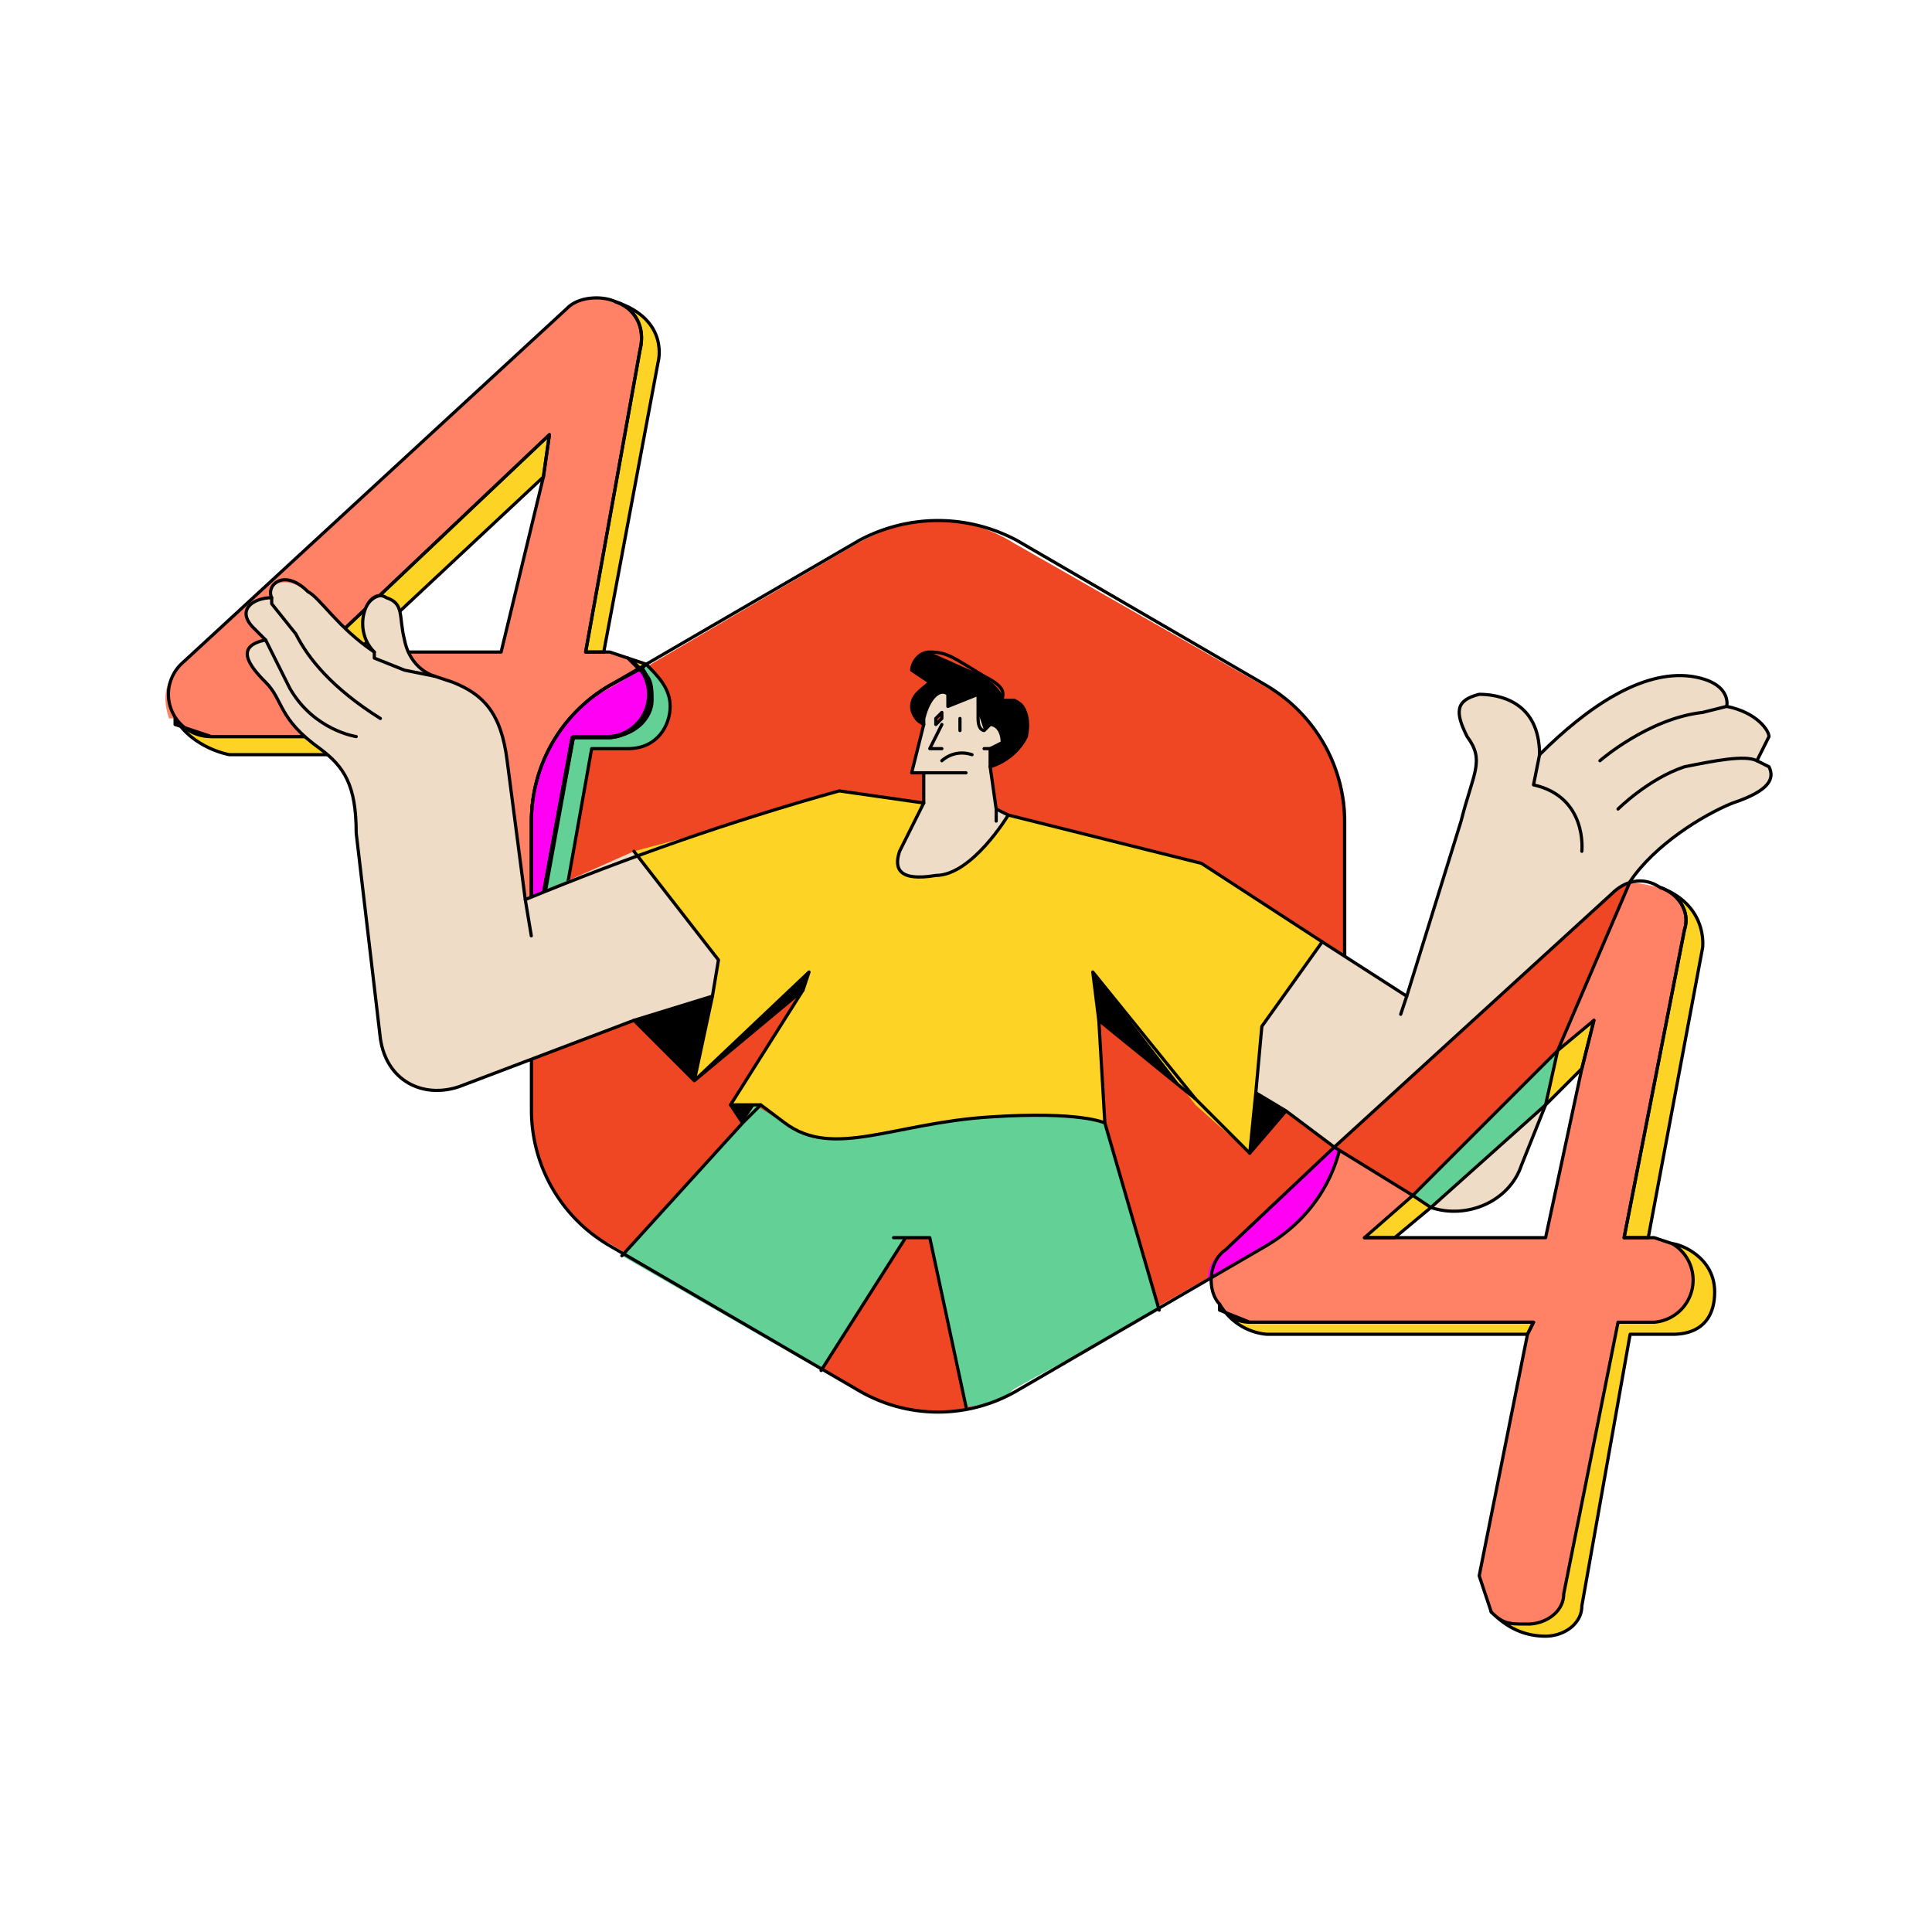 
<svg height="320" width="320" xmlns="http://www.w3.org/2000/svg"><path d="M279 154c1-3-1-6-4-7 8 3 7 10 7 10l-9 48h-4zm-15 15-2 8-6 6 2-9zm-17 98a7 7 0 0 0 12-3l9-45h6a7 7 0 0 0 3-13c1 0 7 2 7 8 0 4-2 7-7 7h-7l-8 45c0 3-3 5-6 5s-6-1-9-4zm-10-67-6 5h-5l8-7 3 2zm-35 17 5 2h47l-1 2h-43s-5 0-8-5zm0 0" fill="#fdd425"/><path d="M142 90c9-5 18-5 26 0l42 24c8 4 13 13 13 22v48c0 9-5 18-13 22l-42 24c-8 5-18 5-26 0l-41-24c-8-4-13-13-13-22v-48c0-9 5-18 13-22zm0 0" fill="#ef4723"/><path d="m150 205-14 22-33-19 20-22 2-3 5 3c8 6 18 0 34-1 15-1 19 1 19 1l9 31-24 13c-2 2-5 3-8 3l-6-28zm0 0" fill="#63d196"/><path d="M108 115v1c0 3-4 6-7 6h-6l-8 44a7 7 0 0 1-12 4c-2-2-3-4-2-6l7-39 1-3H35c-3 0-5-1-6-3h-1c-1-3-1-6 2-9l64-59c2-2 6-2 8-1 3 1 5 4 4 8l-9 50h4l3 1c3 1 4 4 4 6zM90 79l1-7-38 36h30zm0 0" fill="#ff8166"/><path d="M111 117c0 3-2 7-7 7h-6l-8 45c-1 3-4 6-7 6s-6-2-8-5a7 7 0 0 0 12-4l8-44h6a7 7 0 0 0 3-13c1 0 7 2 7 8zM91 72l-1 7-31 29h-6zm18-12-9 48h-3l9-50c1-4-1-7-4-8 9 3 7 10 7 10zm0 0" fill="#fdd425"/><path d="M75 170h-1" fill="none" stroke="#000" stroke-linecap="round" stroke-linejoin="round" stroke-width=".529"/><path d="m81 122-1 3H38s-6-1-9-6v1l6 2zm0 0" fill="#fdd425"/><path d="M253 269c-3 0-4 0-6-2l-2-6 8-40 1-2h-47c-2 0-4-1-5-3-2-2-2-7 1-9l18-17 13 8-8 7h30l6-28 2-8-6 5 12-28 5 1c3 1 5 4 4 8l-10 50h5l3 1a7 7 0 0 1-3 13h-6l-9 45c0 3-3 5-6 5zm0 0" fill="#ff8166"/><path d="m221 190-18 17c-2 1-3 3-3 5l10-6c6-3 10-9 12-16zm0 0" fill="#ff00f5"/><path d="M296 186c17-9 37-9 54 0l86 50c17 10 27 28 27 47v99c0 20-10 37-27 47l-86 50a54 54 0 0 1-54 0l-86-50a54 54 0 0 1-27-47v-99c0-19 10-37 27-47zm0 0" style="fill:none;stroke-width:1.1;stroke-linecap:round;stroke-linejoin:round;stroke:#000;stroke-miterlimit:10" transform="scale(.481)"/><path d="M98 124h6c5 0 7-4 7-7s-2-5-4-7l-1 1c2 1 2 3 2 5 0 3-3 6-7 6h-6l-7 37v13l2-3zm0 0" fill="#63d196"/><path d="M121 183h4l-2 3zm0 0"/><path d="M101 122a7 7 0 0 0 5-11l-5 3c-8 4-13 13-13 22v23l7-37zm0 0" fill="#ff00f5"/><path d="m234 198 24-24-2 9-19 17-3-2zm0 0" fill="#63d196"/><path d="m270 146-1 3-11 25-24 24-13-8 46-42zm0 0" fill="#ef4723"/><path d="m213 184-6 7 1-10zm-15-2-16-13-1-8zm-80-17-3 14-10-10zm16-4-1 3-18 15zm0 0"/><path d="m118 165 1-6-14-18 15-4 19-6 14 2-4 8c-1 3 0 5 6 4 6 0 12-10 12-10l32 8 20 13-10 14-1 11-1 10-9-8-17-22 1 8 1 17s-4-2-19-1c-16 1-26 7-34 1l-4-3h-5l12-19 1-3-19 18zm0 0" fill="#fdd425"/><path d="m81 122-1 3H38s-6-1-9-6v1l6 2zm28-62-9 48h-3l9-50c1-4-1-7-4-8 9 3 7 10 7 10zM91 72l-1 7-31 29h-6zm0 0" fill="none" stroke="#000" stroke-linecap="round" stroke-linejoin="round" stroke-width=".529"/><path d="m104 109-3-1h-4l9-50c1-4-1-7-4-8-2-1-6-1-8 1l-64 59a7 7 0 0 0 5 12h46l-8 42c-1 2 0 4 2 6a7 7 0 0 0 12-4l8-44h6a7 7 0 0 0 3-13zm0 0" fill="none" stroke="#000" stroke-linecap="round" stroke-linejoin="round" stroke-width=".529"/><path d="m90 79-7 29H53l38-36zm-3 87c-1 4-4 6-7 6s-4 0-5-2c2 3 5 5 8 5 2 0 4-1 5-3v-13zm17-57 2 2 1-1zm0 0" fill="none" stroke="#000" stroke-linecap="round" stroke-linejoin="round" stroke-width=".529"/><path d="M210 254a15 15 0 0 0 11-24l-11 6a54 54 0 0 0-27 47v47l14-76zm0 0" style="fill:none;stroke-width:1.1;stroke-linecap:round;stroke-linejoin:round;stroke:#000;stroke-miterlimit:10" transform="scale(.481)"/><path d="M210 254a15 15 0 0 0 11-24l-11 6a54 54 0 0 0-27 47v47l14-76zm0 0" style="fill:none;stroke-width:1.1;stroke-linecap:round;stroke-linejoin:round;stroke:#000;stroke-miterlimit:10" transform="scale(.481)"/><path d="M98 124h6c5 0 7-4 7-7s-2-5-4-7l-1 1c2 1 2 3 2 5 0 3-3 6-7 6h-6l-7 37v13l2-3zm0 0" fill="none" stroke="#000" stroke-linecap="round" stroke-linejoin="round" stroke-width=".529"/><path d="M168 116c1 0 3 1 2 6-2 4-6 5-6 5v-3l2-1c0-2-1-3-2-3l-1 1s-1 0-1-2v-4l-5 2v-2c-1-1-3 0-4 4v1s-2 0-2-3c0-2 2-3 3-4l-3-2c0-1 1-3 3-3l9 4c4 3 3 4 3 4h2zm0 0"/><path d="M153 128h-2l2-8v-1c1-4 3-5 4-4v2l5-2v3l1 3 1-1c1 0 2 1 2 3l-2 1v3l1 7 2 1s-6 10-12 10c-6 1-7-1-6-4l4-8zm6-8v-1 2zm-3-1v-1l-1 1v1zm81 81 19-17-4 10c-2 6-9 9-15 7zm43-88c7 1 6 5 6 5 5 1 7 4 7 5l-2 4 2 1c1 2 0 4-6 6-5 2-13 7-17 13l-3 2-46 42-8-6-5-3 1-11 10-14 14 9 9-29c2-8 4-10 1-14-2-4-2-6 2-7 3 0 10 1 10 10 8-8 17-14 25-13zm-175 29-18 8-3-23c-1-8-4-11-9-13l-3-1s-4-1-5-6c-1-4 0-6-3-7s-6 5-2 9c-6-4-9-9-11-10-4-3-7-1-6 1-3 0-6 2-3 5l2 2c-5 1-3 4 0 7s2 6 9 11c4 3 6 6 6 14l4 34c1 7 7 10 13 8l29-11 13-4 1-6zm0 0" fill="#eedcc6"/><g fill="none" stroke="#000" stroke-linecap="round" stroke-linejoin="round" stroke-width="1.1"><path d="M163 124h1l2-1c0-2-1-3-2-3l-1 1s-1 0-1-2v-4l-5 2v-2c-1-1-3 0-4 4v1l-2 8h9" stroke-miterlimit="10" stroke-width=".529"/><path d="M164 124v3l1 7v2" stroke-miterlimit="10" stroke-width=".529"/><path d="M153 128v5l-4 8c-1 3 0 5 6 4 6 0 12-10 12-10M62 109v-1c-6-4-9-9-11-10-4-4-7-1-6 1v1l4 5c2 4 6 9 14 14m9-7-5-1-5-2m13 4-3-1m16 43-1-6-3-23c-1-8-4-11-9-13" stroke-miterlimit="10" stroke-width=".529"/><path d="m118 165-13 4-29 11c-6 2-12-1-13-8l-4-34c0-8-2-11-6-14-7-5-6-8-9-11s-5-6 0-7" stroke-miterlimit="10" stroke-width=".529"/><path d="M87 149c17-7 34-13 52-18l14 2" stroke-miterlimit="10" stroke-width=".529"/><path d="m105 169 10 10 19-18-1 3-18 15 3-14 1-6-14-18m60-7 2 1 32 8 20 13 14 9m-41 52-9-31-1-17-1-8 17 21m-77 1h5l4 3c8 6 18 0 34-1 15-1 19 1 19 1" stroke-miterlimit="10" stroke-width=".529"/><path d="m103 208 20-22 3-3m10 44 14-22m-2 0h6m6 28-6-28m-33-22 2 3m10-22-12 19m61-14 16 13 9 9 6-7m-5-3 5 3 8 6 13 8h0l3 2c6 2 13-1 15-7l4-10 2-9 12-28c4-6 12-11 17-13 6-2 7-4 6-6l-2-1c-2-1-7 0-12 1-6 2-11 7-11 7" stroke-miterlimit="10" stroke-width=".529"/><path d="m277 206-3-1h-5l10-51c1-3-1-6-4-7-3-2-6-1-8 1l-46 42-18 17c-3 2-3 7-1 9v1l5 2h47l-1 2-8 40 2 6m17-98-2 8" stroke-width=".529"/><path d="m262 177-6 28h-30m27 16 1-2h-47c-2 0-4-1-5-3 3 5 8 5 8 5zm24-15a7 7 0 0 1-3 13h-6l-9 45c0 3-3 5-6 5s-4 0-6-2c3 3 6 4 9 4s6-2 6-5l8-45h7c5 0 7-3 7-7 0-6-6-8-7-8zm-8-1h4l9-48s1-7-7-10c3 1 5 4 4 7zm0 0" stroke-width=".529"/><path d="m262 177 2-8-6 5-24 24-8 7h5l6-5 19-17zm0 0" stroke-width=".529"/><path d="m219 156-10 14-1 11-1 10m-43-64s4-1 6-5c1-5-2-6-2-6h-2c0-1 1-2-3-4-5-3-6-4-9-4-2 0-3 2-3 3l3 2c-1 1-3 2-3 4s2 3 2 3" stroke-miterlimit="10" stroke-width=".529"/><path d="m156 120-2 4h2m0 2s2-2 5-1m-5-6-1 1v-1l1-1zm3 1v1-2zm106 6s8-7 17-8l4-1c5 1 7 4 7 5l-2 4m-59 42 1-3 9-29c2-8 4-10 1-14-2-4-2-6 2-7 3 0 10 1 10 10l-1 5c9 2 8 11 8 11" stroke-miterlimit="10" stroke-width=".529"/><path d="M286 117s1-4-6-5c-8-1-17 5-25 13m-196-3s-7-1-11-8l-4-8-2-2c-3-3 0-5 3-5m27 13s-4-1-5-6c-1-4 0-6-3-7-3-2-6 5-2 9" stroke-miterlimit="10" stroke-width=".529"/></g></svg>
